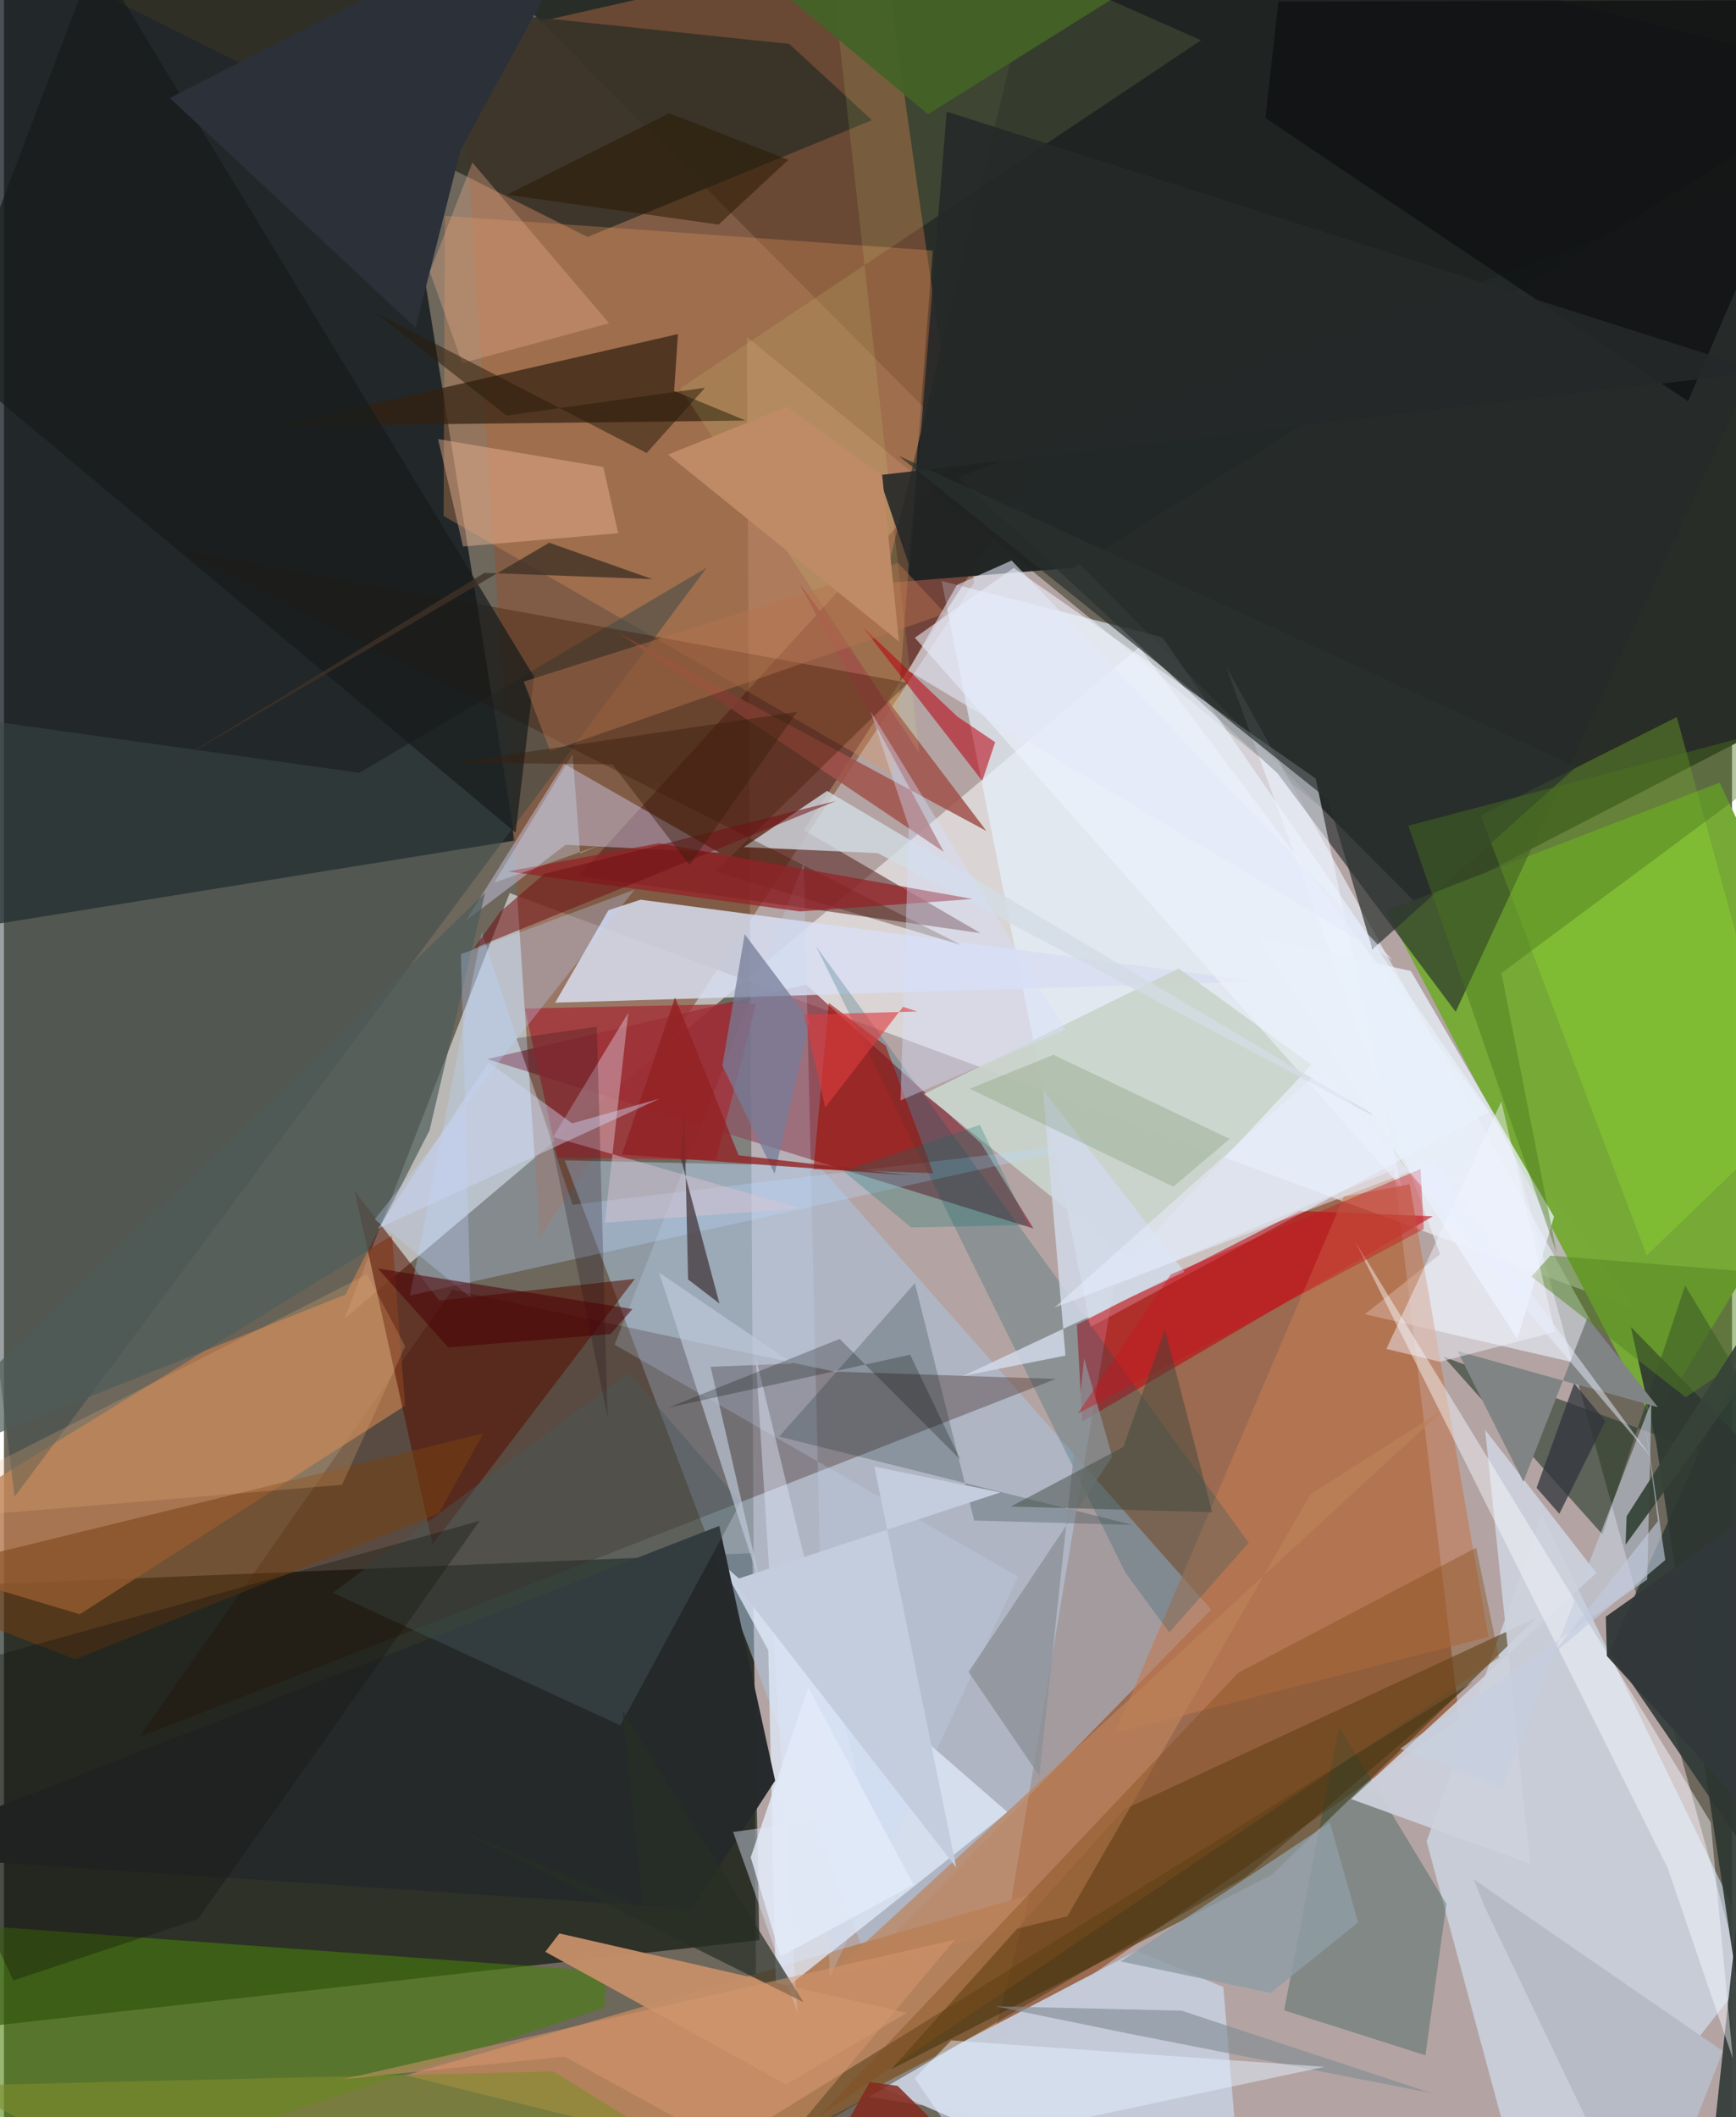 <svg xmlns="http://www.w3.org/2000/svg" width="228" height="278" viewBox="0 0 836 1024"><path fill="#6d675c" d="M0 0h836v1024H0z"/><path fill="#d2c0c2" fill-opacity=".69" d="M876.644 1086L698.626 441.036 359.385 162.958l4.676 842.703z"/><path fill="#292d27" d="M898 328.412V-3.57L248.677-.658l436.208 439.161z"/><path fill="#081017" fill-opacity=".729" d="M-35.348-35.03l213.762 13.292 68.8 428.26L-62 456.3z"/><path fill="#051008" fill-opacity=".612" d="M-56.907 768.263l418.835-17.036 3.5 187.142L-62 986.127z"/><path fill="#8e4a23" fill-opacity=".643" d="M704.023 830.966L475.325 990.814l61.643-368.709 135.464-56.393z"/><path fill="#fcfeff" fill-opacity=".537" d="M244.655 431.948l545.818 201.865L549.23 312.957 164.753 637.733z"/><path fill="#8a573b" fill-opacity=".663" d="M469.355 281.888L425.115-27.15l-204.46 46.283L259.3 598.389z"/><path fill="#77aa37" fill-opacity=".996" d="M830.015 378.533L898 524.063l-99.813 164.324-129.295-247.89z"/><path fill="#acc3dc" fill-opacity=".553" d="M271.324 561.23l123.023 2.768 189.694 214.471-166.345 170.197z"/><path fill="#7e2130" fill-opacity=".639" d="M498.042 594.192l-25.392-41.228-84.63-76.73-154.187 36.017z"/><path fill="#e6f3fe" fill-opacity=".643" d="M453.639 281.032l106.847 27.222 158.226 229.471-193.14 104.143z"/><path fill="#d9dff1" fill-opacity=".835" d="M266.657 484.956l25.79-44.716 15.512-5.095 298.64 39.618z"/><path fill="#b3815c" d="M194.377 1003.73l166.073 41.054 119.207-63.377 16.564-65.02z"/><path fill="#d6e9ff" fill-opacity=".569" d="M744.045 732.586l104.958 215.742L741.011 1086l-52.77-195.364z"/><path fill="#531f1d" fill-opacity=".541" d="M386.96 401.555L606.86 62.75 278.08 423.624l194.33 27.688z"/><path fill="#4d360c" fill-opacity=".592" d="M741.514 782.413L613.559 906.598l-184.304 94.223L541.85 875.156z"/><path fill="#2b0b00" fill-opacity=".298" d="M65.242 840.329L216.88 623.792l184.64 39.574 107.29 3.578z"/><path fill="#333026" fill-opacity=".855" d="M379.894 21.257L20.202-16.536l262.143 131.152 137.57-56.49z"/><path fill="#303a37" fill-opacity=".906" d="M898 975.933L776.843 798.615l99.215-220.402L821.465 1086z"/><path fill="#e2ebfb" fill-opacity=".753" d="M346.689 755.727l138.789 120.73-111.941 88.884-3.78-167.187z"/><path fill="#b4784e" fill-opacity=".808" d="M194.089 679.882l-6.381-82.283L-62 751.269l98.679 29.49z"/><path fill="#1f2322" fill-opacity=".976" d="M517.59 274.61l-91.667 7.441L509.067-62 898 37.254z"/><path fill="#df955e" fill-opacity=".325" d="M430.002 374.922l19.356-253.756-236.048-16.76-.63 145.143z"/><path fill="#49810a" fill-opacity=".569" d="M290.612 971.025L-57.61 1086-62 927.707l353.253 25.91z"/><path fill="#ebf4ff" fill-opacity=".6" d="M591.263 322.455l190.354 341.667-123.24-28.483 36.344-29.016z"/><path fill="#c4cad8" fill-opacity=".988" d="M423.145 1008.928L600.465 1086l-10.581-124.911-41.77-17.595z"/><path fill="#2b3e2d" fill-opacity=".631" d="M813.32 621.775l-40.028 120.34-76.838-85.89 176.56 64.872z"/><path fill="#3b4846" fill-opacity=".514" d="M171.955 373.776l-213.433-29.938L5.166 723.894l334.815-449.35z"/><path fill="#bf000d" fill-opacity=".549" d="M521.659 687.508l-2.604-46.854 107.662-54.949 64.533 2.582z"/><path fill="#242b2b" fill-opacity=".639" d="M616.235 374.2l86.066 115.17L898 67.994l-436.557 162.9z"/><path fill="#322110" fill-opacity=".718" d="M324.203 189.125l1.855-27.54-194.421 44.475 227.167-2.654z"/><path fill="#164a43" fill-opacity=".31" d="M619.302 972.315l68.372 21.775 10.147-73.22-51.919-85.71z"/><path fill="#c9d4cc" fill-opacity=".937" d="M544.467 609.184l88.064-94.193-64.215-46.61-123.166 60.758z"/><path fill="#eff5ff" fill-opacity=".561" d="M440.66 308.46l47.837-33.814 146.08 101.91 41.535 197.804z"/><path fill="#d8d8fe" fill-opacity=".408" d="M271.715 408.6l-48.281 36.698 47.522-75.923 75.154 43.038z"/><path fill="#561100" fill-opacity=".561" d="M207.408 746.934L169.614 575.99l40.97 53.062 94.626-10.508z"/><path fill="#d3dce4" fill-opacity=".788" d="M357.924 409.728l64.838 2.906L674.283 546l-276.09-163.477z"/><path fill="#b8daff" fill-opacity=".31" d="M275.053 582.707L231.14 450.914l-34.712 175.65L536.4 551.437z"/><path fill="#c27a52" fill-opacity=".608" d="M648.196 578.775L537.485 838.2l180.637-46.488-38.07-218.909z"/><path fill="#ced2dd" fill-opacity=".918" d="M770.351 760.775l-53.815-69.212L738.34 901.51l-86.602-31.36z"/><path fill="#c48e68" fill-opacity=".969" d="M378.432 1008.226l-116.534-64.21 6.78-8.887 168.178 38.39z"/><path fill="#a1534b" fill-opacity=".859" d="M385.018 282.613l90.273 119.295-178.818-96.241 158.225 106.375z"/><path fill="#004d60" fill-opacity=".22" d="M563.779 789.586l-21.25-28.905-149.692-303.03L602.14 746.162z"/><path fill="#e4ff85" fill-opacity=".114" d="M327.175 187.79l115.529 176.28L395.014-62 579.13 19.479z"/><path fill="#3b1700" fill-opacity=".341" d="M463.092 457.039L344.05 421.61l93.229-91.356-353.26-64.726z"/><path fill="#c8dbfb" fill-opacity=".224" d="M399.461 956.602l91.105-194.105-195.162-112.121 91.536-232.964z"/><path fill="#a52f36" fill-opacity=".757" d="M344.435 561.002l19.408-75.605-111.886 2.374 15.936 72.219z"/><path fill="#9f0901" fill-opacity=".561" d="M399.051 485.111l27.562 20.738 22.986 61.587-57.979-1.991z"/><path fill="#a3f72c" fill-opacity=".243" d="M714.444 394.4l80.277 212.803 67.797-65.29-53.243-195.095z"/><path fill="#0d0e11" fill-opacity=".686" d="M616.547.824L898-.012l-83.296 194.074L610.257 57.107z"/><path fill="#0f2425" fill-opacity=".227" d="M469.39 735.45l76.523 2.083-170.886-42.708 65.654-74.202z"/><path fill="#25292b" fill-opacity=".988" d="M346.044 738.02l27.03 123.188-40.416 61.921L-62 896.934z"/><path fill="#783f12" fill-opacity=".522" d="M34.419 802.54l175.93-70.552 21.604-38.732L-62 765.213z"/><path fill="#29312e" fill-opacity=".686" d="M432.855 220.464L640.63 386.777l21.374 72.373 98.656-88.264z"/><path fill="#171b1c" fill-opacity=".71" d="M44.37-21.656l-73.332 193.19 276.506 231.179 8.889-75.444z"/><path fill="#40310f" fill-opacity=".443" d="M710.71 813.332l-109.75 94.285L295.363 1086l38.057-38.473z"/><path fill="#2b3039" d="M80.222 47.389l118.892 111.146 21.79-85.969L294.114-62z"/><path fill="#962126" fill-opacity=".71" d="M316.781 407.855l151.876 26.957-83.615 6.022-141.216-19.333z"/><path fill="#bc835a" fill-opacity=".706" d="M514.49 926.808l-115.155 28.719 297.78-274.267-65.063 41.498z"/><path fill="#f8faff" fill-opacity=".443" d="M653.422 599.985l151.46 303.543 31.505 92.137-10.717-114.28z"/><path fill="#b8010f" fill-opacity=".549" d="M473.268 377.689l-57.84-74.451 45.73 43.3 18.355 12.432z"/><path fill="#47575a" fill-opacity=".416" d="M302.044 663.695L159.04 770.422l139.178 64.117 58.18-107.828z"/><path fill="#2e3732" fill-opacity=".914" d="M898 755.306L787.08 641.845l12.232 55.958L857.39 1086z"/><path fill="#f3b998" fill-opacity=".42" d="M297.148 257.913l-75.066 6.417-12.075-51.947 79.951 13.478z"/><path fill="#dac5d2" fill-opacity=".463" d="M290.678 591.36l94.896-6.908-119.897-34.5 36.356-60.089z"/><path fill="#c5cfe1" fill-opacity=".588" d="M794.968 763.966l2.077-86.219-72.07 186.763-49.542-18.78z"/><path fill="#463a40" fill-opacity=".776" d="M346.124 630.443l-15.152-11.621-1.813-80.13-1.853 21.095z"/><path fill="#4e5c59" fill-opacity=".698" d="M232.773 431.88L-62 716.763l227.244-90.639 40.638-79.436z"/><path fill="#757d99" fill-opacity=".741" d="M389.768 493.642l-31.43-41.806-10.794 63.574 25.258 52.291z"/><path fill="#dde7f8" fill-opacity=".439" d="M417.259 877.272L363.618 656.05l20.212 317.3-31.11-87.302z"/><path fill="#eaae8c" fill-opacity=".353" d="M221.725 175.602l71.046-19.249-66.156-77.734L206.04 131.5z"/><path fill="#e8f0fb" fill-opacity=".765" d="M680.611 469.63l-74.386-16.4 125.92 194.41 17.736-59.148z"/><path fill="#b6bbc5" d="M716.22 922.003l-5.182-13.041 120.572 83.097L794.766 1086z"/><path fill="#4b751d" fill-opacity=".42" d="M679.4 399.373l71.796 206.905-26.758-135.647L898 341.763z"/><path fill="#bfc9d9" fill-opacity=".667" d="M316.915 615.486l49.876 153.842-24.95-108.243 39.79-1.617z"/><path fill="#818484" d="M703.148 653.447l97.006 27.18-34.09-43.277-31.026 79.298z"/><path fill="#32343c" fill-opacity=".753" d="M774.712 687.349l-15.068-18.26-18.197 50.512 11.003 12.572z"/><path fill="#720f13" fill-opacity=".537" d="M227.329 458.691L402.58 387.37l-141.115 35.258-21.338 18.314z"/><path fill="#272e24" fill-opacity=".698" d="M308.898 922.446l-93.543-39.617 171.466 85.576-87.618-141.152z"/><path fill="#844e1d" fill-opacity=".404" d="M597.15 808.996l-202.99 214.727 329.127-222.01-11.077-53.15z"/><path fill="#210b15" fill-opacity=".239" d="M292.023 685.37l-28.176-138.105-15.954-45.1 38.918-5.611z"/><path fill="#808c93" fill-opacity=".608" d="M569.735 972.5l121.41 40.004-148.003-29.115-63.62-13.036z"/><path fill="#d1d9e9" fill-opacity=".831" d="M464.006 665.511l107.05-50.343-68.484-88.158 10.96 128.618z"/><path fill="#252928" fill-opacity=".898" d="M850.752 179.791L423.067 229.86l15.218 44.72 17.79-220.56z"/><path fill="#e4ab74" fill-opacity=".251" d="M163.56 718.15l30.515-67.041-18.327-34.78L-62 736.917z"/><path fill="#15140f" fill-opacity=".353" d="M4.55 957.826l89.287-29.641 136.345-192.63L-62 817.001z"/><path fill="#8c9196" fill-opacity=".761" d="M466.642 808.673l34.253 50.244 21.672-201.938 13.605 47.579z"/><path fill="#c6141b" fill-opacity=".424" d="M564.534 616.346l120.77-50.93 1.562 29.014-167.395 89.301z"/><path fill="#3b463b" fill-opacity=".463" d="M584.523 731.428l-97.396-2.774 54.436-28.833 20.07-56.825z"/><path fill="#d6e1ff" fill-opacity=".384" d="M513.436 497.975l-79.673 34.243 3.997-132.344-18.484-55.76z"/><path fill="#b6744e" fill-opacity=".451" d="M455.388 296.766l-22.84-24.518-181.088 57.418 12.81 33.684z"/><path fill="#e5f0ff" fill-opacity=".49" d="M462.51 1037.226l176.28-37.575-180.524-12.783-17.647 18.281z"/><path fill="#548622" fill-opacity=".49" d="M813.551 675.796L898 619.432 748.118 607.28l-9.173 10.144z"/><path fill="#922122" fill-opacity=".78" d="M355.395 558.783l-30.749-76.323-25.684 75.94 140.27 10.201z"/><path fill="#244f00" fill-opacity=".145" d="M593.017 550.84l-85.307-40.67-40.513 16.401 98.513 47.37z"/><path fill="#c3cddd" d="M421.071 709.333l60.97 12.492-129.435 42.594 108.073 138.76z"/><path fill="#7f8d2c" fill-opacity=".6" d="M400.764 1085.097l-288.91-5.282-134.887-71.07 288.74-6.884z"/><path fill="#f2f4ff" fill-opacity=".463" d="M750.39 644.214l-55.676 14.427-25.931-6.21 55.616-119.666z"/><path fill="#cfdaf9" fill-opacity=".424" d="M274.83 543.347l42.316-11.956-136.196 62.838 53.518-80.394z"/><path fill="#84281c" fill-opacity=".831" d="M401.04 1038.947l17.805-31.973 13.479 1.895 59.927 59.3z"/><path fill="#446327" fill-opacity=".933" d="M306.508-62h538.696H634.41L447.035 55.259z"/><path fill="#291900" fill-opacity=".514" d="M243.309 94.18l102.398 14.449 33.732-31.336-57.608-22.496z"/><path fill="#374338" fill-opacity=".941" d="M784.992 733.383L898 556.66l-9.691 47.63-103.827 142.83z"/><path fill="#bfd3ff" fill-opacity=".298" d="M221.05 461.514l4.633 165.905-46.32-37.622 125.733-159.501z"/><path fill="#d5976e" fill-opacity=".51" d="M367.974 1047.876l-96.765-53.143-107.052 10.892 295.87-67.463z"/><path fill="#000601" fill-opacity=".247" d="M462.698 706.026l-24.294-50.792-117.032 25.591 82.917-33.224z"/><path fill="#2a1c0a" fill-opacity=".525" d="M310.913 219.125l28.228-31.572-95.976 13.42-63.187-49.539z"/><path fill="#403227" fill-opacity=".788" d="M77.906 371.672l154.588-94.607 81.133 3.026-49.873-17.604z"/><path fill="#e4e8fa" fill-opacity=".58" d="M487.47 271.097l184.377 193.302L437.49 324.393l23.544-41.485z"/><path fill="#4c0006" fill-opacity=".541" d="M214.93 651.69l-34.057-38.155 123.179 19.6-10.62 12.14z"/><path fill="#de3c3e" fill-opacity=".612" d="M387.087 490.697l10.218 44.947 37.66-48.668 6.851 2.26z"/><path fill="#d1e4fb" fill-opacity=".333" d="M275.12 364.678l3.61 48.154 10.355-4.4-51.909 18.502z"/><path fill="#bf8a66" d="M321.25 219.892l111.733 90.379-8.122-80.363-45.986-33.215z"/><path fill="#3a1f0c" fill-opacity=".439" d="M218.29 368.87l165.36-24.552-52.007 74.065-37.302-48.665z"/><path fill="#037168" fill-opacity=".251" d="M495.398 592.44l-56.56 1.23-32.686-27.258 65.944-22.36z"/><path fill="#323839" fill-opacity=".965" d="M898 935.587L775.442 800.929l-.515-19.015L898 694.768z"/><path fill="#c2cbdf" fill-opacity=".62" d="M800.13 735.71l-51.784 65.204 55.353-46.39-9.948-67.704z"/><path fill="#e3ebf8" fill-opacity=".816" d="M361.265 898.307l27.836-82.049 50.957 95.304-64.366 34.719z"/><path fill="#8f9ca4" fill-opacity=".82" d="M612.745 963.947l42.361-34.16-13.645-48.29-101.29 67.148z"/><path fill="#e8eeff" fill-opacity=".49" d="M692.16 561.93l104.923 143.088-159.46-188.031-129.486 115.48z"/></svg>